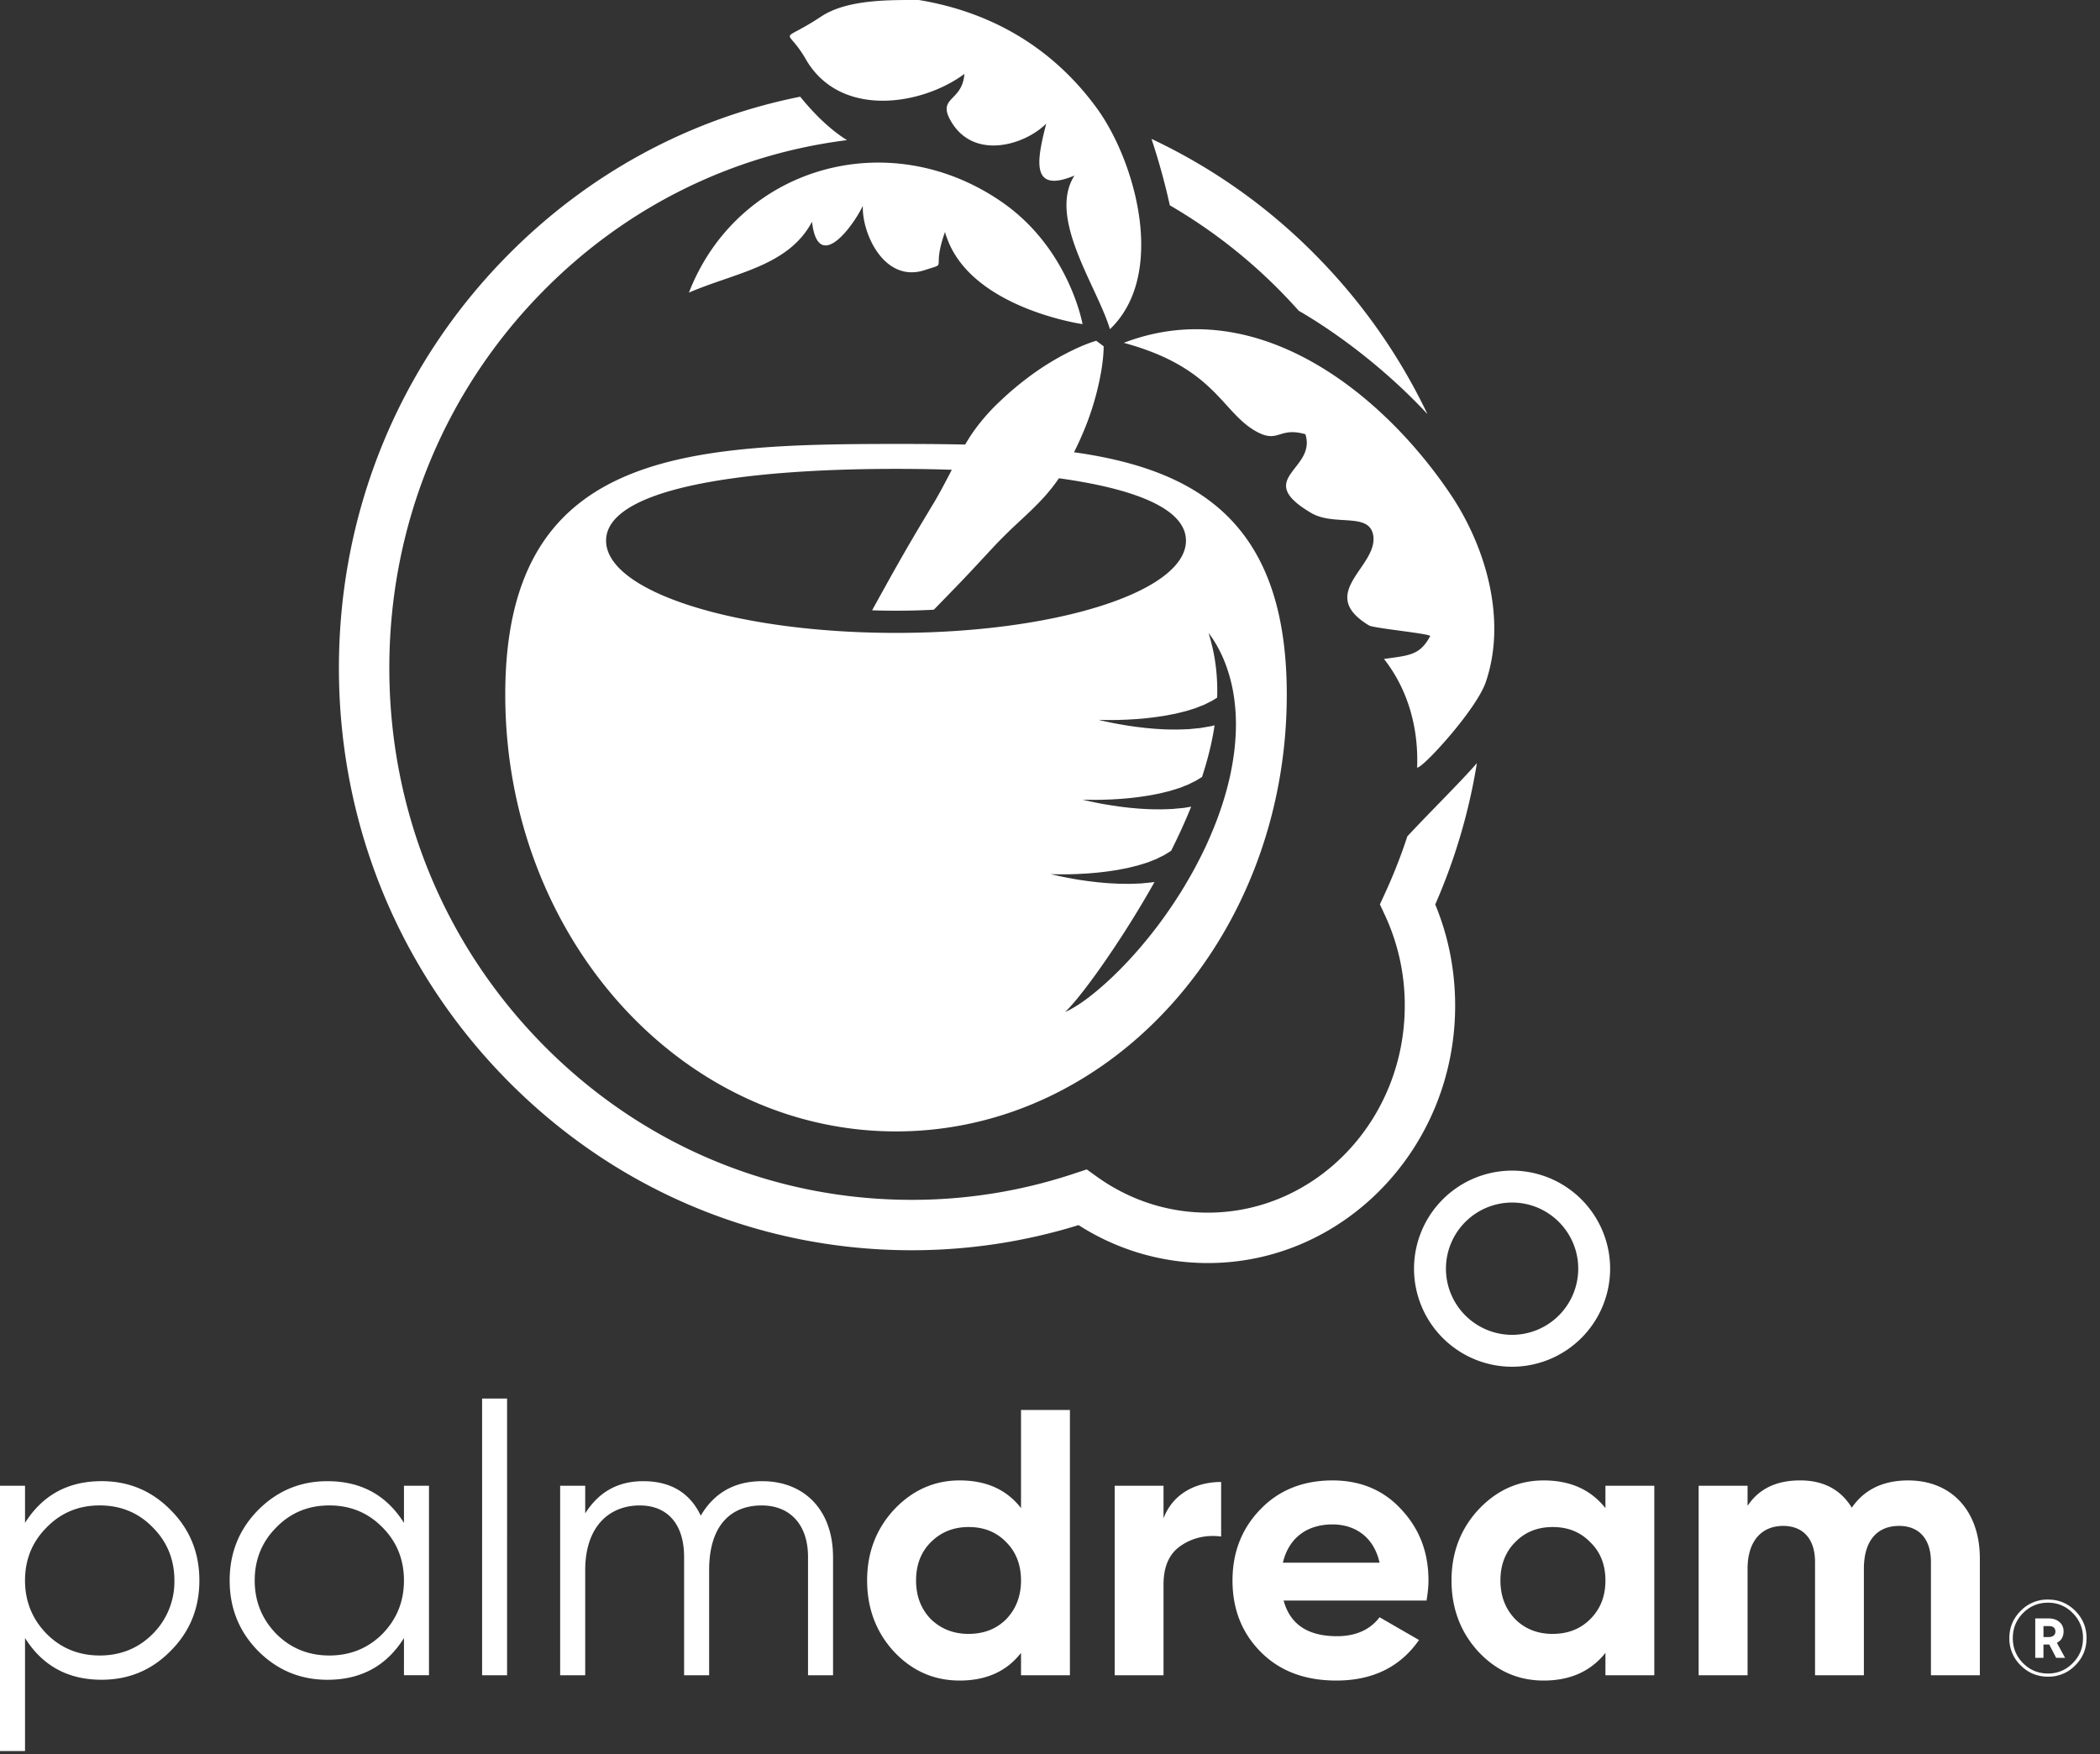 <svg width="85" height="71" viewBox="0 0 85 71" xmlns="http://www.w3.org/2000/svg"><rect x="0" y="0" width="85" height="71" fill="#333333" stroke="none"/><title>logo</title><g fill="#FFF"><path d="M4.036 67.005c.844 0 1.565-.29 2.147-.875a2.983 2.983 0 0 0 .876-2.163c0-.842-.293-1.564-.876-2.147-.582-.598-1.303-.889-2.147-.889-.844 0-1.565.291-2.147.89-.584.582-.876 1.304-.876 2.146 0 .846.292 1.566.876 2.163.582.584 1.303.875 2.147.875m2.869-5.889c.782.781 1.165 1.733 1.165 2.851 0 1.122-.383 2.072-1.165 2.854-.768.783-1.702 1.166-2.792 1.166-1.366 0-2.393-.567-3.1-1.688v4.573H0V60.134h1.013v1.503c.707-1.12 1.734-1.688 3.1-1.688 1.09 0 2.024.384 2.792 1.167m6.425 5.889c.845 0 1.565-.29 2.15-.875.582-.597.871-1.317.871-2.163 0-.842-.289-1.564-.87-2.147-.586-.598-1.306-.889-2.15-.889-.843 0-1.565.291-2.147.89-.582.582-.874 1.304-.874 2.146 0 .846.292 1.566.874 2.163.582.584 1.304.875 2.146.875zm3.021-6.87h1.013v7.668h-1.013V66.3c-.704 1.121-1.73 1.688-3.098 1.688-1.089 0-2.024-.383-2.805-1.166-.768-.782-1.152-1.732-1.152-2.854 0-1.118.384-2.07 1.152-2.85.781-.784 1.716-1.168 2.805-1.168 1.367 0 2.394.568 3.098 1.688v-1.503zm3.163 7.669h1.011V56.605h-1.011zm14.205-4.786v4.786h-1.013v-4.786c0-1.335-.752-2.086-1.873-2.086-1.272 0-2.13.828-2.13 2.623v4.249H27.69v-4.786c0-1.35-.691-2.086-1.795-2.086-1.228 0-2.208.844-2.208 2.623v4.249h-1.014v-7.67h1.014v1.12c.553-.875 1.332-1.304 2.345-1.304 1.105 0 1.888.46 2.332 1.395.55-.935 1.382-1.395 2.484-1.395 1.72 0 2.87 1.18 2.87 3.068m5.491 3.112c.615 0 1.122-.198 1.521-.597.396-.414.597-.935.597-1.565 0-.63-.201-1.15-.597-1.548-.399-.414-.906-.614-1.521-.614-.611 0-1.119.2-1.533.614-.399.398-.597.919-.597 1.548 0 .63.198 1.15.597 1.565.414.399.922.598 1.533.598zm2.118-9.063h1.979v10.737h-1.979v-.905c-.582.75-1.411 1.12-2.485 1.12-1.029 0-1.917-.384-2.653-1.166-.722-.782-1.091-1.75-1.091-2.885 0-1.133.369-2.087 1.091-2.868.736-.782 1.624-1.181 2.653-1.181 1.074 0 1.903.368 2.485 1.12v-3.972zm5.768 4.387c.368-.983 1.29-1.472 2.332-1.472v2.208c-.6-.077-1.15.047-1.625.368-.477.322-.707.844-.707 1.58v3.666h-1.977v-7.67h1.977v1.32zm8.745 1.796c-.231-1.045-.998-1.55-1.904-1.55-1.058 0-1.778.567-2.01 1.55h3.914zm-3.883 1.532c.262.966.982 1.442 2.165 1.442.75 0 1.335-.26 1.718-.767l1.596.921c-.755 1.088-1.872 1.641-3.345 1.641-1.274 0-2.287-.384-3.053-1.15-.767-.767-1.151-1.735-1.151-2.9 0-1.15.384-2.116 1.135-2.885.752-.78 1.733-1.165 2.914-1.165 1.12 0 2.057.384 2.775 1.165.738.783 1.108 1.734 1.108 2.884 0 .261-.031.522-.078.814h-5.784zm10.892 1.348c.614 0 1.119-.198 1.519-.597.415-.414.614-.935.614-1.565 0-.63-.2-1.15-.614-1.548-.4-.414-.905-.614-1.52-.614-.613 0-1.118.2-1.52.614-.396.398-.596.919-.596 1.548 0 .63.2 1.15.597 1.565.4.399.906.598 1.52.598zm2.133-5.996h1.978v7.67h-1.978v-.905c-.6.75-1.427 1.12-2.502 1.12-1.026 0-1.902-.384-2.638-1.166-.72-.782-1.09-1.75-1.09-2.885 0-1.133.37-2.087 1.09-2.868.736-.782 1.612-1.181 2.638-1.181 1.075 0 1.903.368 2.502 1.12v-.905zm15.155 2.945v4.725h-1.98v-4.587c0-.921-.476-1.457-1.287-1.457-.905 0-1.427.613-1.427 1.735v4.309h-1.977v-4.587c0-.921-.477-1.457-1.289-1.457-.875 0-1.442.613-1.442 1.735v4.309h-1.98v-7.67h1.98v.814c.458-.691 1.164-1.03 2.131-1.03.934 0 1.64.369 2.088 1.105.503-.736 1.271-1.104 2.282-1.104 1.765 0 2.901 1.243 2.901 3.16m2.575 2.735v.445h.208c.173 0 .275-.087.275-.221 0-.151-.09-.224-.275-.224h-.208zm.542.677l.333.609h-.362l-.279-.54h-.234v.54h-.333v-1.596h.541c.374 0 .606.225.606.517 0 .225-.09.379-.272.47zm.641.824c.28-.28.417-.616.417-1.013a1.38 1.38 0 0 0-.417-1.014 1.353 1.353 0 0 0-1-.42c-.394 0-.73.139-1.01.42-.277.28-.414.616-.414 1.014 0 .397.137.733.413 1.013.28.28.617.419 1.01.419a1.35 1.35 0 0 0 1.001-.42zm-1-2.574c.43 0 .797.15 1.103.456.305.307.457.673.457 1.105 0 .43-.152.798-.457 1.104a1.499 1.499 0 0 1-1.104.456c-.43 0-.798-.15-1.104-.456a1.504 1.504 0 0 1-.459-1.104c0-.432.153-.798.46-1.105a1.505 1.505 0 0 1 1.103-.456zm-46.33-46.773c8.597.01 15.519.49 15.519 10.145 0 9.764-7.082 17.68-15.816 17.68-8.735 0-15.817-7.916-15.817-17.68 0-9.766 7.082-10.145 15.817-10.145zm12.355 7.649l.053.19.03.105c.01.038.022.079.03.125.025.089.05.19.073.307.099.459.186 1.117.16 1.893a4.07 4.07 0 0 1-.074.046c-.06.035-.143.092-.211.12l-.252.126c-.106.04-.221.086-.343.134l-.402.124c-.144.034-.292.074-.445.107-.154.027-.311.064-.47.086-.16.024-.318.05-.478.066l-.236.028-.231.02c-.153.014-.301.02-.441.029-.141.008-.274.01-.397.016-.492.01-.822-.005-.822-.005s.319.083.809.172c.122.02.256.045.397.067.14.02.29.044.446.06l.237.029.245.022c.164.017.33.024.5.034.169.01.339.006.507.01.168-.001.334-.01.497-.015l.469-.045.424-.072c.057-.013.112-.026.165-.041l-.022.155c-.071.44-.178.903-.312 1.374-.052.185-.111.374-.171.563l-.11.067c-.06.035-.142.09-.21.12l-.12.059-.132.066c-.106.04-.221.086-.343.134l-.402.124c-.143.034-.292.074-.445.107-.154.028-.311.065-.47.086-.16.025-.32.05-.478.067l-.236.027-.231.02c-.153.015-.301.02-.441.03-.141.007-.274.01-.397.015-.492.01-.822-.005-.822-.005a12.568 12.568 0 0 0 1.206.238c.14.02.29.046.446.063l.238.028.242.022c.166.017.333.024.502.033.169.01.339.007.507.01.168-.001.334-.01.496-.015.162-.016.32-.031.47-.044a17.8 17.8 0 0 1 .29-.05 24.573 24.573 0 0 1-.813 1.787c-.033.02-.082.053-.148.093-.06.034-.142.092-.211.12l-.252.125c-.106.04-.221.086-.343.134l-.403.124c-.142.034-.291.074-.444.107-.154.027-.311.065-.471.087-.16.024-.32.05-.477.066l-.236.027-.233.02c-.151.014-.3.02-.44.029-.14.009-.274.012-.396.016-.493.01-.822-.004-.822-.004s.319.08.809.17c.122.022.255.047.396.068.142.019.29.044.446.06l.237.029.244.022c.165.018.334.024.502.033.169.012.34.007.507.012.169-.002.335-.01.496-.016l.47-.045.097-.016c-.03.054-.058.108-.09.16-.125.225-.254.443-.381.658a40.95 40.95 0 0 1-1.481 2.315 30.2 30.2 0 0 1-.641.899c-.197.266-.375.492-.524.676a8.493 8.493 0 0 1-.363.416 2.35 2.35 0 0 1-.14.14l.046-.021c.03-.012.077-.033.134-.065.115-.061.284-.156.484-.295.403-.277.942-.72 1.53-1.311.294-.295.602-.627.91-.992a18.103 18.103 0 0 0 1.373-1.843l.22-.341c.07-.117.142-.233.21-.352.283-.472.543-.97.784-1.476.117-.255.228-.514.334-.773.106-.26.202-.523.29-.787.09-.263.168-.528.24-.792.068-.265.134-.527.18-.79.103-.523.16-1.04.176-1.53a7.726 7.726 0 0 0-.074-1.38 6.26 6.26 0 0 0-.27-1.132 5.234 5.234 0 0 0-.35-.818c-.03-.054-.055-.105-.082-.152a5.573 5.573 0 0 0-.081-.132 2.314 2.314 0 0 0-.13-.201 18.507 18.507 0 0 1-.114-.161zm-12.652-6.64c-6.482 0-11.736.844-11.736 2.906 0 2.062 5.254 3.733 11.736 3.733 6.482 0 11.735-1.671 11.735-3.733 0-2.062-5.253-2.906-11.735-2.906zM47.35 8.31a21.32 21.32 0 0 1 5.218 4.268c1.49.86 3.483 2.324 5.21 4.182a23.6 23.6 0 0 0-4.475-6.381 23.171 23.171 0 0 0-6.695-4.757c.287.862.544 1.786.742 2.688"/><path d="M59.78 30.887c-.723.827-1.66 1.73-2.816 2.963a21.401 21.401 0 0 1-.914 2.326l-.197.428.2.429a8.614 8.614 0 0 1 .806 3.675c0 4.617-3.576 8.373-7.97 8.373-1.607 0-3.156-.5-4.48-1.447l-.422-.303-.494.164a20.76 20.76 0 0 1-6.59 1.068c-5.646 0-10.953-2.237-14.945-6.3-3.998-4.066-6.2-9.473-6.2-15.227 0-5.753 2.202-11.161 6.2-15.228 3.368-3.427 7.673-5.554 12.325-6.136-.738-.461-1.385-1.131-1.894-1.758-4.475.892-8.589 3.112-11.886 6.465-4.376 4.45-6.785 10.366-6.785 16.657 0 6.292 2.41 12.206 6.785 16.658 4.38 4.455 10.204 6.909 16.4 6.909 2.3 0 4.57-.343 6.753-1.018a9.674 9.674 0 0 0 5.233 1.536c5.52 0 10.01-4.671 10.01-10.413 0-1.427-.27-2.805-.806-4.101a23.632 23.632 0 0 0 1.686-5.72M37.19 0c2.945.487 5.424 1.934 7.208 4.383 1.556 2.137 2.851 6.723.528 8.941-.518-1.732-2.537-4.502-1.436-6.218-1.855.777-1.48-.747-1.144-2.102-.882.878-2.886 1.46-3.815-.032-.664-1.068.42-.815.504-1.98-1.717 1.277-5.032 1.814-6.42-.596-.794-1.38-1.126-.57.621-1.726C34.291-.027 35.981 0 37.19 0c.553.092-.444 0 0 0"/><path d="M57.36 31.062c.06-1.558-.348-3.126-1.341-4.391 1.036-.146 1.45-.15 1.868-.922.054-.1-2.281-.317-2.475-.435-2.16-1.306.37-2.374.172-3.637-.15-.964-1.571-.362-2.513-.916-2.382-1.405.235-1.742-.235-3.187-1.091-.31-1.077.393-1.99-.112-1.405-.778-1.65-2.582-5.36-3.586 5.325-2.044 10.414 1.957 13.223 6.126 1.434 2.128 2.293 5.086 1.428 7.609-.388 1.134-2.624 3.56-2.777 3.45-.132-.095.018.003 0 0M38.252 9.383c-.574 1.62.16 1.226-.818 1.548-1.64.54-2.553-1.482-2.51-2.605-.319.71-1.803 2.828-2.057.65-.958 1.805-3.116 2.06-4.982 2.867 1.97-5.08 8.071-6.863 12.686-3.653 2.71 1.884 3.247 4.929 3.247 4.929s-4.736-.677-5.566-3.736c.114.425.008.08 0 0m22.952 39.289a2.68 2.68 0 0 0-2.678 2.677 2.681 2.681 0 0 0 2.678 2.678 2.68 2.68 0 0 0 2.677-2.678c0-1.477-1.2-2.677-2.677-2.677m0 6.646a3.974 3.974 0 0 1-3.97-3.969 3.974 3.974 0 0 1 3.97-3.969 3.973 3.973 0 0 1 3.968 3.97 3.973 3.973 0 0 1-3.968 3.968M44.672 14.017l-.3-.225s-.35.096-.865.339a10.896 10.896 0 0 0-1.917 1.164c-.359.27-.726.578-1.09.923a8.18 8.18 0 0 0-1.037 1.163c-.318.436-.584.933-.842 1.446a45.022 45.022 0 0 1-.55 1.047 15.897 15.897 0 0 1-.274.48c-.08.133-.16.264-.238.396v.002a51.47 51.47 0 0 0-.352.586c-.099.167-.198.333-.294.499-.289.49-.565.98-.832 1.453-.085.153-.169.303-.25.452-.177.316-.347.624-.51.92-.005.015-.014.027-.02.04a29.326 29.326 0 0 0 2.495-.024c.02-.018.036-.036.057-.056.206-.213.422-.432.634-.653.178-.181.352-.363.53-.55.392-.411.782-.838 1.178-1.26.091-.1.186-.198.282-.295.09-.094.185-.187.28-.28.222-.217.45-.43.676-.64l.246-.232.034-.033a7.24 7.24 0 0 0 .233-.23l.035-.035c.08-.08.154-.158.227-.238.007-.007.013-.014.021-.02.125-.14.245-.28.358-.424.333-.423.6-.874.83-1.32.23-.445.423-.884.584-1.303a11.275 11.275 0 0 0 .586-2.167c.09-.561.085-.925.085-.925"/></g></svg>